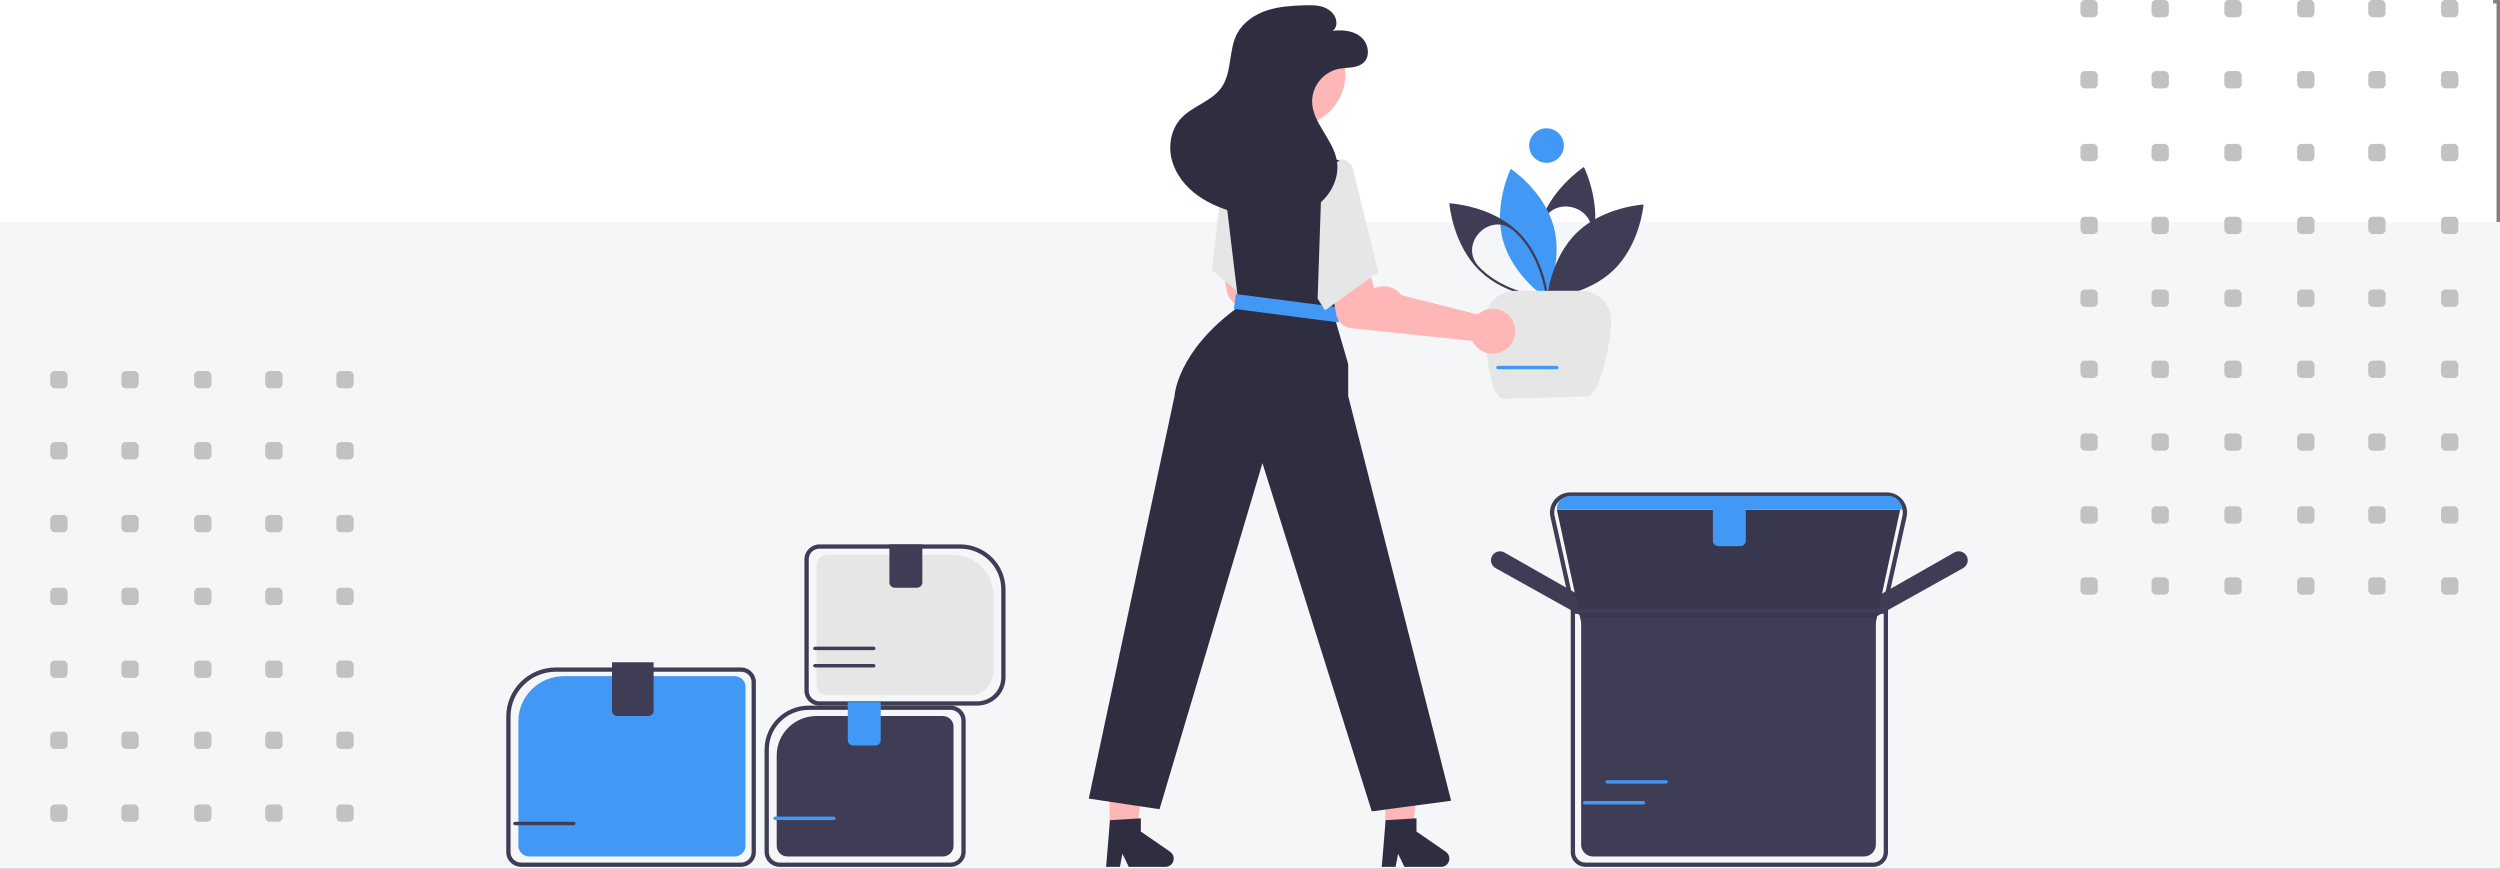<?xml version="1.0" encoding="UTF-8"?>
<svg width="1442px" height="501px" viewBox="0 0 1442 501" version="1.1" xmlns="http://www.w3.org/2000/svg" xmlns:xlink="http://www.w3.org/1999/xlink">
    <rect x="0" y="0" width="1442" height="501" fill="#808080" stroke="none"/>
    <title>Group 2</title>
    <g id="Blog-posts" stroke="none" stroke-width="1" fill="none" fill-rule="evenodd">
        <g id="Cookbook-Ember-Migration" transform="translate(1, -1094)">
            <g id="Group-2" transform="translate(-1, 1094)">
                <g id="Group" fill="#FFFFFF">
                    <rect id="Rectangle" x="0" y="0" width="1438.003" height="500"></rect>
                    <rect id="Combined-Shape" x="1.997" y="2" width="1438.003" height="497"></rect>
                </g>
                <rect id="Rectangle" fill="#F4F6F8" x="0" y="128" width="1442" height="373"></rect>
                <g id="dots" transform="translate(1200, 0)" fill="#C2C2C2">
                    <rect id="Rectangle" x="0" y="0" width="10" height="10" rx="2.52"></rect>
                    <rect id="Rectangle-Copy-34" x="41" y="0" width="10" height="10" rx="2.52"></rect>
                    <rect id="Rectangle-Copy-43" x="83" y="0" width="10" height="10" rx="2.52"></rect>
                    <rect id="Rectangle-Copy-52" x="125" y="0" width="10" height="10" rx="2.52"></rect>
                    <rect id="Rectangle-Copy-61" x="166" y="0" width="10" height="10" rx="2.52"></rect>
                    <rect id="Rectangle-Copy-70" x="208" y="0" width="10" height="10" rx="2.52"></rect>
                    <rect id="Rectangle-Copy-26" x="0" y="41" width="10" height="10" rx="2.52"></rect>
                    <rect id="Rectangle-Copy-35" x="41" y="41" width="10" height="10" rx="2.52"></rect>
                    <rect id="Rectangle-Copy-44" x="83" y="41" width="10" height="10" rx="2.52"></rect>
                    <rect id="Rectangle-Copy-53" x="125" y="41" width="10" height="10" rx="2.52"></rect>
                    <rect id="Rectangle-Copy-62" x="166" y="41" width="10" height="10" rx="2.52"></rect>
                    <rect id="Rectangle-Copy-71" x="208" y="41" width="10" height="10" rx="2.52"></rect>
                    <rect id="Rectangle-Copy-27" x="0" y="83" width="10" height="10" rx="2.52"></rect>
                    <rect id="Rectangle-Copy-36" x="41" y="83" width="10" height="10" rx="2.52"></rect>
                    <rect id="Rectangle-Copy-45" x="83" y="83" width="10" height="10" rx="2.52"></rect>
                    <rect id="Rectangle-Copy-54" x="125" y="83" width="10" height="10" rx="2.52"></rect>
                    <rect id="Rectangle-Copy-63" x="166" y="83" width="10" height="10" rx="2.52"></rect>
                    <rect id="Rectangle-Copy-72" x="208" y="83" width="10" height="10" rx="2.52"></rect>
                    <rect id="Rectangle-Copy-28" x="0" y="125" width="10" height="10" rx="2.52"></rect>
                    <rect id="Rectangle-Copy-37" x="41" y="125" width="10" height="10" rx="2.52"></rect>
                    <rect id="Rectangle-Copy-46" x="83" y="125" width="10" height="10" rx="2.52"></rect>
                    <rect id="Rectangle-Copy-55" x="125" y="125" width="10" height="10" rx="2.52"></rect>
                    <rect id="Rectangle-Copy-64" x="166" y="125" width="10" height="10" rx="2.52"></rect>
                    <rect id="Rectangle-Copy-73" x="208" y="125" width="10" height="10" rx="2.52"></rect>
                    <rect id="Rectangle-Copy-29" x="0" y="167" width="10" height="10" rx="2.52"></rect>
                    <rect id="Rectangle-Copy-38" x="41" y="167" width="10" height="10" rx="2.52"></rect>
                    <rect id="Rectangle-Copy-47" x="83" y="167" width="10" height="10" rx="2.52"></rect>
                    <rect id="Rectangle-Copy-56" x="125" y="167" width="10" height="10" rx="2.52"></rect>
                    <rect id="Rectangle-Copy-65" x="166" y="167" width="10" height="10" rx="2.52"></rect>
                    <rect id="Rectangle-Copy-74" x="208" y="167" width="10" height="10" rx="2.52"></rect>
                    <rect id="Rectangle-Copy-30" x="0" y="208" width="10" height="10" rx="2.52"></rect>
                    <rect id="Rectangle-Copy-39" x="41" y="208" width="10" height="10" rx="2.52"></rect>
                    <rect id="Rectangle-Copy-48" x="83" y="208" width="10" height="10" rx="2.52"></rect>
                    <rect id="Rectangle-Copy-57" x="125" y="208" width="10" height="10" rx="2.52"></rect>
                    <rect id="Rectangle-Copy-66" x="166" y="208" width="10" height="10" rx="2.52"></rect>
                    <rect id="Rectangle-Copy-75" x="208" y="208" width="10" height="10" rx="2.52"></rect>
                    <rect id="Rectangle-Copy-31" x="0" y="250" width="10" height="10" rx="2.52"></rect>
                    <rect id="Rectangle-Copy-40" x="41" y="250" width="10" height="10" rx="2.52"></rect>
                    <rect id="Rectangle-Copy-49" x="83" y="250" width="10" height="10" rx="2.52"></rect>
                    <rect id="Rectangle-Copy-58" x="125" y="250" width="10" height="10" rx="2.52"></rect>
                    <rect id="Rectangle-Copy-67" x="166" y="250" width="10" height="10" rx="2.52"></rect>
                    <rect id="Rectangle-Copy-76" x="208" y="250" width="10" height="10" rx="2.52"></rect>
                    <rect id="Rectangle-Copy-32" x="0" y="292" width="10" height="10" rx="2.52"></rect>
                    <rect id="Rectangle-Copy-41" x="41" y="292" width="10" height="10" rx="2.52"></rect>
                    <rect id="Rectangle-Copy-50" x="83" y="292" width="10" height="10" rx="2.52"></rect>
                    <rect id="Rectangle-Copy-59" x="125" y="292" width="10" height="10" rx="2.52"></rect>
                    <rect id="Rectangle-Copy-68" x="166" y="292" width="10" height="10" rx="2.52"></rect>
                    <rect id="Rectangle-Copy-77" x="208" y="292" width="10" height="10" rx="2.52"></rect>
                    <rect id="Rectangle-Copy-33" x="0" y="333" width="10" height="10" rx="2.52"></rect>
                    <rect id="Rectangle-Copy-42" x="41" y="333" width="10" height="10" rx="2.52"></rect>
                    <rect id="Rectangle-Copy-51" x="83" y="333" width="10" height="10" rx="2.52"></rect>
                    <rect id="Rectangle-Copy-60" x="125" y="333" width="10" height="10" rx="2.52"></rect>
                    <rect id="Rectangle-Copy-69" x="166" y="333" width="10" height="10" rx="2.52"></rect>
                    <rect id="Rectangle-Copy-78" x="208" y="333" width="10" height="10" rx="2.52"></rect>
                </g>
                <g id="dots" transform="translate(29, 214)" fill="#C2C2C2">
                    <rect id="Rectangle-Copy-70" x="0" y="0" width="10" height="10" rx="2.52"></rect>
                    <rect id="Rectangle-Copy-79" x="41" y="0" width="10" height="10" rx="2.52"></rect>
                    <rect id="Rectangle-Copy-88" x="83" y="0" width="10" height="10" rx="2.52"></rect>
                    <rect id="Rectangle-Copy-97" x="124" y="0" width="10" height="10" rx="2.52"></rect>
                    <rect id="Rectangle-Copy-106" x="165" y="0" width="10" height="10" rx="2.52"></rect>
                    <rect id="Rectangle-Copy-71" x="0" y="41" width="10" height="10" rx="2.52"></rect>
                    <rect id="Rectangle-Copy-80" x="41" y="41" width="10" height="10" rx="2.52"></rect>
                    <rect id="Rectangle-Copy-89" x="83" y="41" width="10" height="10" rx="2.52"></rect>
                    <rect id="Rectangle-Copy-98" x="124" y="41" width="10" height="10" rx="2.52"></rect>
                    <rect id="Rectangle-Copy-107" x="165" y="41" width="10" height="10" rx="2.52"></rect>
                    <rect id="Rectangle-Copy-72" x="0" y="83" width="10" height="10" rx="2.52"></rect>
                    <rect id="Rectangle-Copy-81" x="41" y="83" width="10" height="10" rx="2.52"></rect>
                    <rect id="Rectangle-Copy-90" x="83" y="83" width="10" height="10" rx="2.52"></rect>
                    <rect id="Rectangle-Copy-99" x="124" y="83" width="10" height="10" rx="2.52"></rect>
                    <rect id="Rectangle-Copy-108" x="165" y="83" width="10" height="10" rx="2.52"></rect>
                    <rect id="Rectangle-Copy-73" x="0" y="125" width="10" height="10" rx="2.52"></rect>
                    <rect id="Rectangle-Copy-82" x="41" y="125" width="10" height="10" rx="2.52"></rect>
                    <rect id="Rectangle-Copy-91" x="83" y="125" width="10" height="10" rx="2.52"></rect>
                    <rect id="Rectangle-Copy-100" x="124" y="125" width="10" height="10" rx="2.52"></rect>
                    <rect id="Rectangle-Copy-109" x="165" y="125" width="10" height="10" rx="2.52"></rect>
                    <rect id="Rectangle-Copy-74" x="0" y="167" width="10" height="10" rx="2.52"></rect>
                    <rect id="Rectangle-Copy-83" x="41" y="167" width="10" height="10" rx="2.52"></rect>
                    <rect id="Rectangle-Copy-92" x="83" y="167" width="10" height="10" rx="2.52"></rect>
                    <rect id="Rectangle-Copy-101" x="124" y="167" width="10" height="10" rx="2.52"></rect>
                    <rect id="Rectangle-Copy-110" x="165" y="167" width="10" height="10" rx="2.52"></rect>
                    <rect id="Rectangle-Copy-75" x="0" y="208" width="10" height="10" rx="2.52"></rect>
                    <rect id="Rectangle-Copy-84" x="41" y="208" width="10" height="10" rx="2.52"></rect>
                    <rect id="Rectangle-Copy-93" x="83" y="208" width="10" height="10" rx="2.52"></rect>
                    <rect id="Rectangle-Copy-102" x="124" y="208" width="10" height="10" rx="2.52"></rect>
                    <rect id="Rectangle-Copy-111" x="165" y="208" width="10" height="10" rx="2.52"></rect>
                    <rect id="Rectangle-Copy-76" x="0" y="250" width="10" height="10" rx="2.52"></rect>
                    <rect id="Rectangle-Copy-85" x="41" y="250" width="10" height="10" rx="2.52"></rect>
                    <rect id="Rectangle-Copy-94" x="83" y="250" width="10" height="10" rx="2.52"></rect>
                    <rect id="Rectangle-Copy-103" x="124" y="250" width="10" height="10" rx="2.52"></rect>
                    <rect id="Rectangle-Copy-112" x="165" y="250" width="10" height="10" rx="2.52"></rect>
                </g>
                <g id="undraw_moving_re_pipp" transform="translate(292, 3)" fill-rule="nonzero">
                    <g id="e36d5192-81ed-4486-9dc7-3aabf5bf620f" transform="translate(544, 71)">
                        <path d="M56.789,98.829 L56.454,98.144 C56.351,97.936 46.309,77.056 51.908,56.476 C57.507,35.895 76.763,22.898 76.955,22.769 L77.591,22.346 L77.927,23.031 C78.029,23.24 88.071,44.119 82.472,64.7 C76.874,85.28 57.616,98.279 57.423,98.406 L56.789,98.829 Z M81.666,62.373 C85.424,44.824 59.243,37.82 53.761,54.915 C53.56,55.542 53.373,56.176 53.198,56.818 C48.308,74.787 55.652,93.047 57.328,96.842 C60.699,94.403 76.297,82.321 81.186,64.352 L81.186,64.352 C81.364,63.697 81.524,63.037 81.666,62.373 L81.666,62.373 Z" id="eec6541e-7182-40d2-8839-37d6db66ade2-165" fill="#3F3D56"></path>
                        <path d="M30.893,64.527 C36.491,85.109 55.675,97.855 55.675,97.855 C55.675,97.855 65.775,77.233 60.176,56.651 C54.577,36.069 35.394,23.323 35.394,23.323 C35.394,23.323 25.294,43.945 30.893,64.527 Z" id="a9014b65-d248-4059-8312-b45b24de232b-166" fill="#4299F5"></path>
                        <path d="M57.094,98.541 L56.329,98.5 C56.096,98.487 32.869,97.064 17.503,82.193 C2.137,67.322 0.083,44.268 0.063,44.036 L0,43.278 L0.764,43.32 C0.997,43.332 24.225,44.756 39.59,59.626 C54.954,74.497 57.011,97.552 57.03,97.784 L57.094,98.541 Z M18.435,81.243 C31.852,94.239 51.463,96.724 55.614,97.115 C55.11,93 52.077,73.575 38.659,60.579 L38.659,60.579 C38.179,60.115 37.692,59.664 37.197,59.226 C23.722,47.296 4.785,66.583 17.006,79.781 C17.47,80.281 17.946,80.769 18.435,81.243 L18.435,81.243 Z" id="ab25dc1f-49f0-4119-9b11-8880659579f8-167" fill="#3F3D56"></path>
                        <path d="M73.6,60.103 C58.237,74.975 56.36,97.838 56.36,97.838 C56.36,97.838 79.393,96.587 94.756,81.715 C110.12,66.843 112,43.98 112,43.98 C112,43.98 88.964,45.23 73.6,60.103 Z" id="eb5ac145-5caa-4eb9-a8bf-cd04614f452d-168" fill="#3F3D56"></path>
                        <ellipse id="fe2e9284-0c2b-4a15-b6a0-6b994e8a2442" fill="#4299F5" cx="56.04" cy="9.963" rx="10.019" ry="9.963"></ellipse>
                        <path d="M37.86,93.745 L76.081,93.745 C85.614,93.745 93.342,101.43 93.342,110.91 L93.342,110.91 C93.342,120.39 87.939,154.774 78.406,154.774 L31.555,156 C22.022,156 20.599,120.389 20.599,110.91 L20.599,110.91 C20.599,101.43 28.327,93.745 37.86,93.745 L37.86,93.745 Z" id="a86ae965-8410-4628-8d67-c8bdb55cc5ff-169" fill="#E6E6E6"></path>
                    </g>
                    <path d="M498.939,164.147 C498.362,164.518 497.816,164.933 497.304,165.388 L437.611,150.289 L433.539,136 L411,139.28 L415.732,165.271 C416.517,169.585 420.077,172.866 424.471,173.325 L494.173,180.608 C496.499,185.469 501.614,188.396 507.02,187.957 C512.425,187.518 516.993,183.806 518.492,178.634 C519.99,173.462 518.106,167.909 513.761,164.689 C509.415,161.469 503.514,161.253 498.942,164.147 L498.939,164.147 Z" id="a084342b-ec68-4bf1-835e-e1a712a99507-170" fill="#FFB6B6"></path>
                    <polygon id="b5ab2668-a5cc-41bf-8089-de1c0694ee81-171" fill="#E6E6E6" points="407 152.74 422.643 165.776 444.527 184 454.193 136.225 455.204 131.257 456 127.314 433.825 90 415.339 91.025 414.076 91.099 414.051 91.367 413.76 93.869 409.969 126.802 409.881 127.595"></polygon>
                    <polygon id="a48a89e5-5415-44e6-8741-1c2f93951686-172" fill="#FFB6B6" points="507.002 482 521.908 482 529 424 507 424"></polygon>
                    <polygon id="b4ab5075-ce23-46e9-939e-e287d4f4a486-173" fill="#FFB6B6" points="348.002 483 362.908 483 370 425 348 425"></polygon>
                    <path d="M336,457.629 L376.811,463.771 L436.184,264.161 L499.243,465 L545,458.857 L485.639,225.438 L485.639,207.01 L477.601,179.368 L478.442,171.886 L484.291,119.563 L486.826,96.872 L486.991,95.407 C487.276,92.858 485.568,90.51 483.042,89.98 L483.042,89.98 L463.997,86 L432.875,86 L414.51,91.025 L413.249,91.369 L412.68,91.528 L412.964,93.887 L417.268,129.735 L417.503,131.701 L421.658,166.26 L422.573,173.84 C386.709,199.639 385.473,225.438 385.473,225.438 L336,457.629 Z" id="b77a2f94-428a-4b99-b464-6e051b4fe742-174" fill="#2F2E41"></path>
                    <ellipse id="b29dce1d-f666-44df-985a-547bf779e1a4" fill="#FFB6B6" cx="453.5" cy="40" rx="30.5" ry="30"></ellipse>
                    <polygon id="a7f6a896-dcf1-4596-b70f-da8ad38f22ed" fill="#4299F5" transform="translate(450.441, 174.788) rotate(-82.549) translate(-450.441, -174.788) " points="446.099 144.368 454.706 144.379 454.783 205.208 446.176 205.197"></polygon>
                    <path d="M561.939,177.147 C561.362,177.518 560.816,177.933 560.304,178.388 L500.611,163.289 L496.539,149 L474,152.28 L478.732,178.271 C479.517,182.585 483.077,185.866 487.471,186.325 L557.173,193.608 C559.499,198.469 564.614,201.396 570.02,200.957 C575.425,200.518 579.993,196.806 581.492,191.634 C582.99,186.462 581.106,180.909 576.761,177.689 C572.415,174.469 566.514,174.253 561.942,177.147 L561.939,177.147 Z" id="bd729490-aac7-4879-a04d-c9e945275ef2-175" fill="#FFB6B6"></path>
                    <path d="M470.456,97.163 L480.895,89.218 C483.719,88.153 487.584,91.18 488.263,94.108 L503,153.999 L472.298,176 L468,169.277 L470.456,97.163 Z" id="b6be5ba1-6394-41ea-b0bb-2e259093a5f0-176" fill="#E6E6E6"></path>
                    <path d="M476.563,14.795 C482.223,14.104 488.436,14.593 492.848,18.191 C497.259,21.79 498.684,29.271 494.506,33.137 C490.809,36.56 485.026,35.755 480.071,36.728 C471.289,38.688 464.988,46.369 464.81,55.33 C464.884,67.816 476.917,77.272 479.078,89.57 C480.557,97.965 476.998,106.799 470.852,112.729 C464.706,118.659 456.257,121.863 447.744,122.731 C439.23,123.599 430.622,122.273 422.349,120.095 C414.042,117.908 405.863,114.804 398.892,109.801 C391.922,104.797 386.207,97.741 383.969,89.479 C381.731,81.218 383.338,71.744 389.106,65.4 C395.71,58.136 406.697,55.639 412.41,47.659 C418.819,38.715 416.444,25.978 421.627,16.282 C425.088,9.808 431.64,5.392 438.624,3.065 C445.608,0.738 453.066,0.279 460.427,0.055 C464.297,-0.068 468.284,-0.104 471.888,1.302 C475.493,2.707 478.667,5.907 478.849,9.759 C479.031,13.61 476.563,14.795 476.563,14.795 Z" id="b6feaf63-857f-49b2-8f08-fe1d6a64856c-177" fill="#2F2E41"></path>
                    <path d="M135.442,497 L8.558,497 C3.833,496.994 0.005,493.208 0,488.536 L0,410.301 C0.018,394.678 12.82,382.017 28.618,382 L135.442,382 C140.166,382.005 143.995,385.791 144,390.463 L144,488.536 C143.995,493.208 140.167,496.994 135.442,497 Z M28.618,384.457 C14.192,384.473 2.501,396.034 2.484,410.301 L2.484,488.536 C2.488,491.852 5.205,494.539 8.558,494.543 L135.442,494.543 C138.795,494.539 141.512,491.852 141.516,488.536 L141.516,390.463 C141.512,387.148 138.795,384.46 135.442,384.457 L28.618,384.457 Z" id="Shape" fill="#3F3D56"></path>
                    <path d="M33.288,387 C18.776,387.016 7.016,398.653 7,413.013 L7,484.85 C7.004,488.245 9.784,490.996 13.215,491 L131.785,491 C135.216,490.996 137.996,488.245 138,484.85 L138,393.15 C137.996,389.755 135.216,387.004 131.785,387 L33.288,387 Z" id="Path" fill="#4299F5"></path>
                    <path d="M81.869,410 L64.131,410 C62.402,409.998 61.002,408.643 61,406.97 L61,379 L85,379 L85,406.97 C84.998,408.643 83.598,409.998 81.869,410 L81.869,410 Z" id="Path" fill="#3F3D56"></path>
                    <path d="M786,355 L791.414,340.621 L791.608,340.51 L835.229,315.681 C835.699,315.415 836.207,315.223 836.736,315.112 C839.247,314.585 841.767,315.964 842.668,318.356 C843.57,320.749 842.582,323.439 840.343,324.687 L786,355 Z" id="Path" fill="#3F3D56"></path>
                    <path d="M625,355 L570.658,324.69 C568.419,323.441 567.43,320.751 568.332,318.357 C569.234,315.964 571.755,314.585 574.266,315.112 C574.795,315.223 575.303,315.415 575.773,315.681 L619.593,340.621 L625,355 Z" id="Path" fill="#3F3D56"></path>
                    <polygon id="a917e09e-7501-48ae-a084-2a300f5c05f4-178" fill="#3F3D56" points="789.745 357 620.255 357 606 291 804 291"></polygon>
                    <path d="M795.302,351 L614.698,351 L602.274,295.138 C601.509,291.695 602.365,288.094 604.604,285.346 C606.843,282.598 610.223,281 613.795,281 L796.205,281 C799.778,281 803.158,282.598 805.396,285.346 C807.635,288.094 808.492,291.695 807.725,295.138 L795.302,351 Z M616.693,348.551 L793.307,348.551 L805.302,294.612 C805.908,291.893 805.231,289.049 803.463,286.88 C801.695,284.71 799.026,283.449 796.205,283.449 L613.795,283.449 C610.974,283.449 608.305,284.711 606.537,286.88 C604.769,289.05 604.092,291.894 604.697,294.614 L616.693,348.551 Z" id="Shape" fill="#3F3D56"></path>
                    <polygon id="be148f51-17c4-4ec3-8125-b7d3e9443af6-179" fill="#000000" opacity="0.1" points="789.745 357 620.255 357 606 291 804 291"></polygon>
                    <path d="M788.506,497 L622.494,497 C617.805,496.995 614.006,493.232 614,488.588 L614,348 L797,348 L797,488.588 C796.994,493.232 793.195,496.995 788.506,497 L788.506,497 Z M616.479,350.455 L616.479,488.588 C616.483,491.876 619.174,494.541 622.494,494.545 L788.506,494.545 C791.826,494.541 794.517,491.876 794.521,488.588 L794.521,350.455 L616.479,350.455 Z" id="Shape" fill="#3F3D56"></path>
                    <path d="M620,353 L620,484.234 C620.004,487.969 623.061,490.996 626.832,491 L783.168,491 C786.939,490.996 789.996,487.969 790,484.234 L790,353 L620,353 Z" id="Path" fill="#3F3D56"></path>
                    <path d="M805,291 L606,291 L606,290.423 C606.005,286.325 609.569,283.005 613.967,283 L797.033,283 C801.431,283.005 804.995,286.325 805,290.423 L805,291 Z" id="Path" fill="#4299F5"></path>
                    <path d="M178.933,410 C166.274,410.014 156.015,420.181 156,432.728 L156,484.886 C156.004,488.261 158.764,490.996 162.169,491 L251.831,491 C255.236,490.996 257.996,488.261 258,484.886 L258,416.114 C257.996,412.739 255.236,410.004 251.831,410 L178.933,410 Z" id="Path" fill="#3F3D56"></path>
                    <path d="M271.611,404 L180.701,404 C175.898,403.995 172.006,400.133 172,395.366 L172,319.635 C172.005,314.868 175.898,311.005 180.701,311 L261.826,311 C276.275,311.016 287.984,322.636 288,336.976 L288,387.735 C287.99,396.714 280.658,403.99 271.611,404 L271.611,404 Z M180.701,313.457 C177.264,313.461 174.479,316.225 174.476,319.635 L174.476,395.366 C174.48,398.776 177.265,401.54 180.701,401.543 L271.611,401.543 C279.291,401.535 285.516,395.358 285.524,387.735 L285.524,336.976 C285.509,323.993 274.908,313.472 261.826,313.457 L180.701,313.457 Z" id="Shape" fill="#3F3D56"></path>
                    <path d="M256.299,497 L157.701,497 C152.898,496.995 149.006,493.133 149,488.366 L149,429.325 C149.016,415.345 160.431,404.016 174.518,404 L256.299,404 C261.102,404.005 264.995,407.868 265,412.635 L265,488.366 C264.994,493.133 261.102,496.995 256.299,497 L256.299,497 Z M174.518,406.457 C161.798,406.472 151.49,416.702 151.476,429.325 L151.476,488.366 C151.48,491.776 154.265,494.54 157.701,494.543 L256.299,494.543 C259.735,494.54 262.52,491.776 262.524,488.366 L262.524,412.635 C262.521,409.224 259.736,406.461 256.299,406.457 L174.518,406.457 Z" id="Shape" fill="#3F3D56"></path>
                    <path d="M185.169,317 C181.764,317.004 179.004,319.739 179,323.114 L179,391.886 C179.004,395.261 181.764,397.996 185.169,398 L267.167,398 C274.803,397.991 280.992,391.858 281,384.29 L281,340.376 C280.985,327.472 270.433,317.014 257.413,317 L185.169,317 Z" id="Path" fill="#E6E6E6"></path>
                    <path d="M236.9,336 L224.1,336 C222.389,335.998 221.002,334.626 221,332.933 L221,311 L240,311 L240,332.933 C239.998,334.626 238.611,335.998 236.9,336 Z" id="Path" fill="#3F3D56"></path>
                    <path d="M507.243,470.063 L525.032,469 L525.032,476.627 L541.944,488.316 C543.658,489.5 544.404,491.663 543.784,493.654 C543.164,495.644 541.322,497 539.239,497 L518.061,497 L514.41,489.456 L512.985,497 L505,497 L507.243,470.063 Z" id="Path" fill="#2F2E41"></path>
                    <path d="M348.243,470.063 L366.032,469 L366.032,476.627 L382.944,488.316 C384.658,489.5 385.404,491.663 384.784,493.654 C384.164,495.644 382.322,497 380.239,497 L359.061,497 L355.41,489.456 L353.985,497 L346,497 L348.243,470.063 Z" id="Path" fill="#2F2E41"></path>
                    <path d="M38.766,473 L5.234,473 C4.552,473 4,472.552 4,472 C4,471.448 4.552,471 5.234,471 L38.766,471 C39.448,471 40,471.448 40,472 C40,472.552 39.448,473 38.766,473 Z" id="Path" fill="#3F3D56"></path>
                    <path d="M188.766,470 L155.234,470 C154.552,470 154,469.552 154,469 C154,468.448 154.552,468 155.234,468 L188.766,468 C189.448,468 190,468.448 190,469 C190,469.552 189.448,470 188.766,470 Z" id="Path" fill="#4299F5"></path>
                    <path d="M655.766,461 L622.234,461 C621.552,461 621,460.552 621,460 C621,459.448 621.552,459 622.234,459 L655.766,459 C656.448,459 657,459.448 657,460 C657,460.552 656.448,461 655.766,461 Z" id="Path" fill="#4299F5"></path>
                    <path d="M668.766,449 L635.234,449 C634.552,449 634,448.552 634,448 C634,447.448 634.552,447 635.234,447 L668.766,447 C669.448,447 670,447.448 670,448 C670,448.552 669.448,449 668.766,449 Z" id="Path" fill="#4299F5"></path>
                    <path d="M605.766,210 L572.234,210 C571.552,210 571,209.552 571,209 C571,208.448 571.552,208 572.234,208 L605.766,208 C606.448,208 607,208.448 607,209 C607,209.552 606.448,210 605.766,210 Z" id="Path" fill="#4299F5"></path>
                    <path d="M211.766,382 L178.234,382 C177.552,382 177,381.552 177,381 C177,380.448 177.552,380 178.234,380 L211.766,380 C212.448,380 213,380.448 213,381 C213,381.552 212.448,382 211.766,382 Z" id="Path" fill="#3F3D56"></path>
                    <path d="M211.766,372 L178.234,372 C177.552,372 177,371.552 177,371 C177,370.448 177.552,370 178.234,370 L211.766,370 C212.448,370 213,370.448 213,371 C213,371.552 212.448,372 211.766,372 Z" id="Path" fill="#3F3D56"></path>
                    <path d="M711.9,312 L699.1,312 C697.389,311.998 696.002,310.626 696,308.933 L696,287 L715,287 L715,308.933 C714.998,310.626 713.611,311.998 711.9,312 Z" id="Path" fill="#4299F5"></path>
                    <path d="M212.9,427 L200.1,427 C198.389,426.998 197.002,425.626 197,423.933 L197,402 L216,402 L216,423.933 C215.998,425.626 214.611,426.998 212.9,427 L212.9,427 Z" id="Path" fill="#4299F5"></path>
                </g>
            </g>
        </g>
    </g>
</svg>